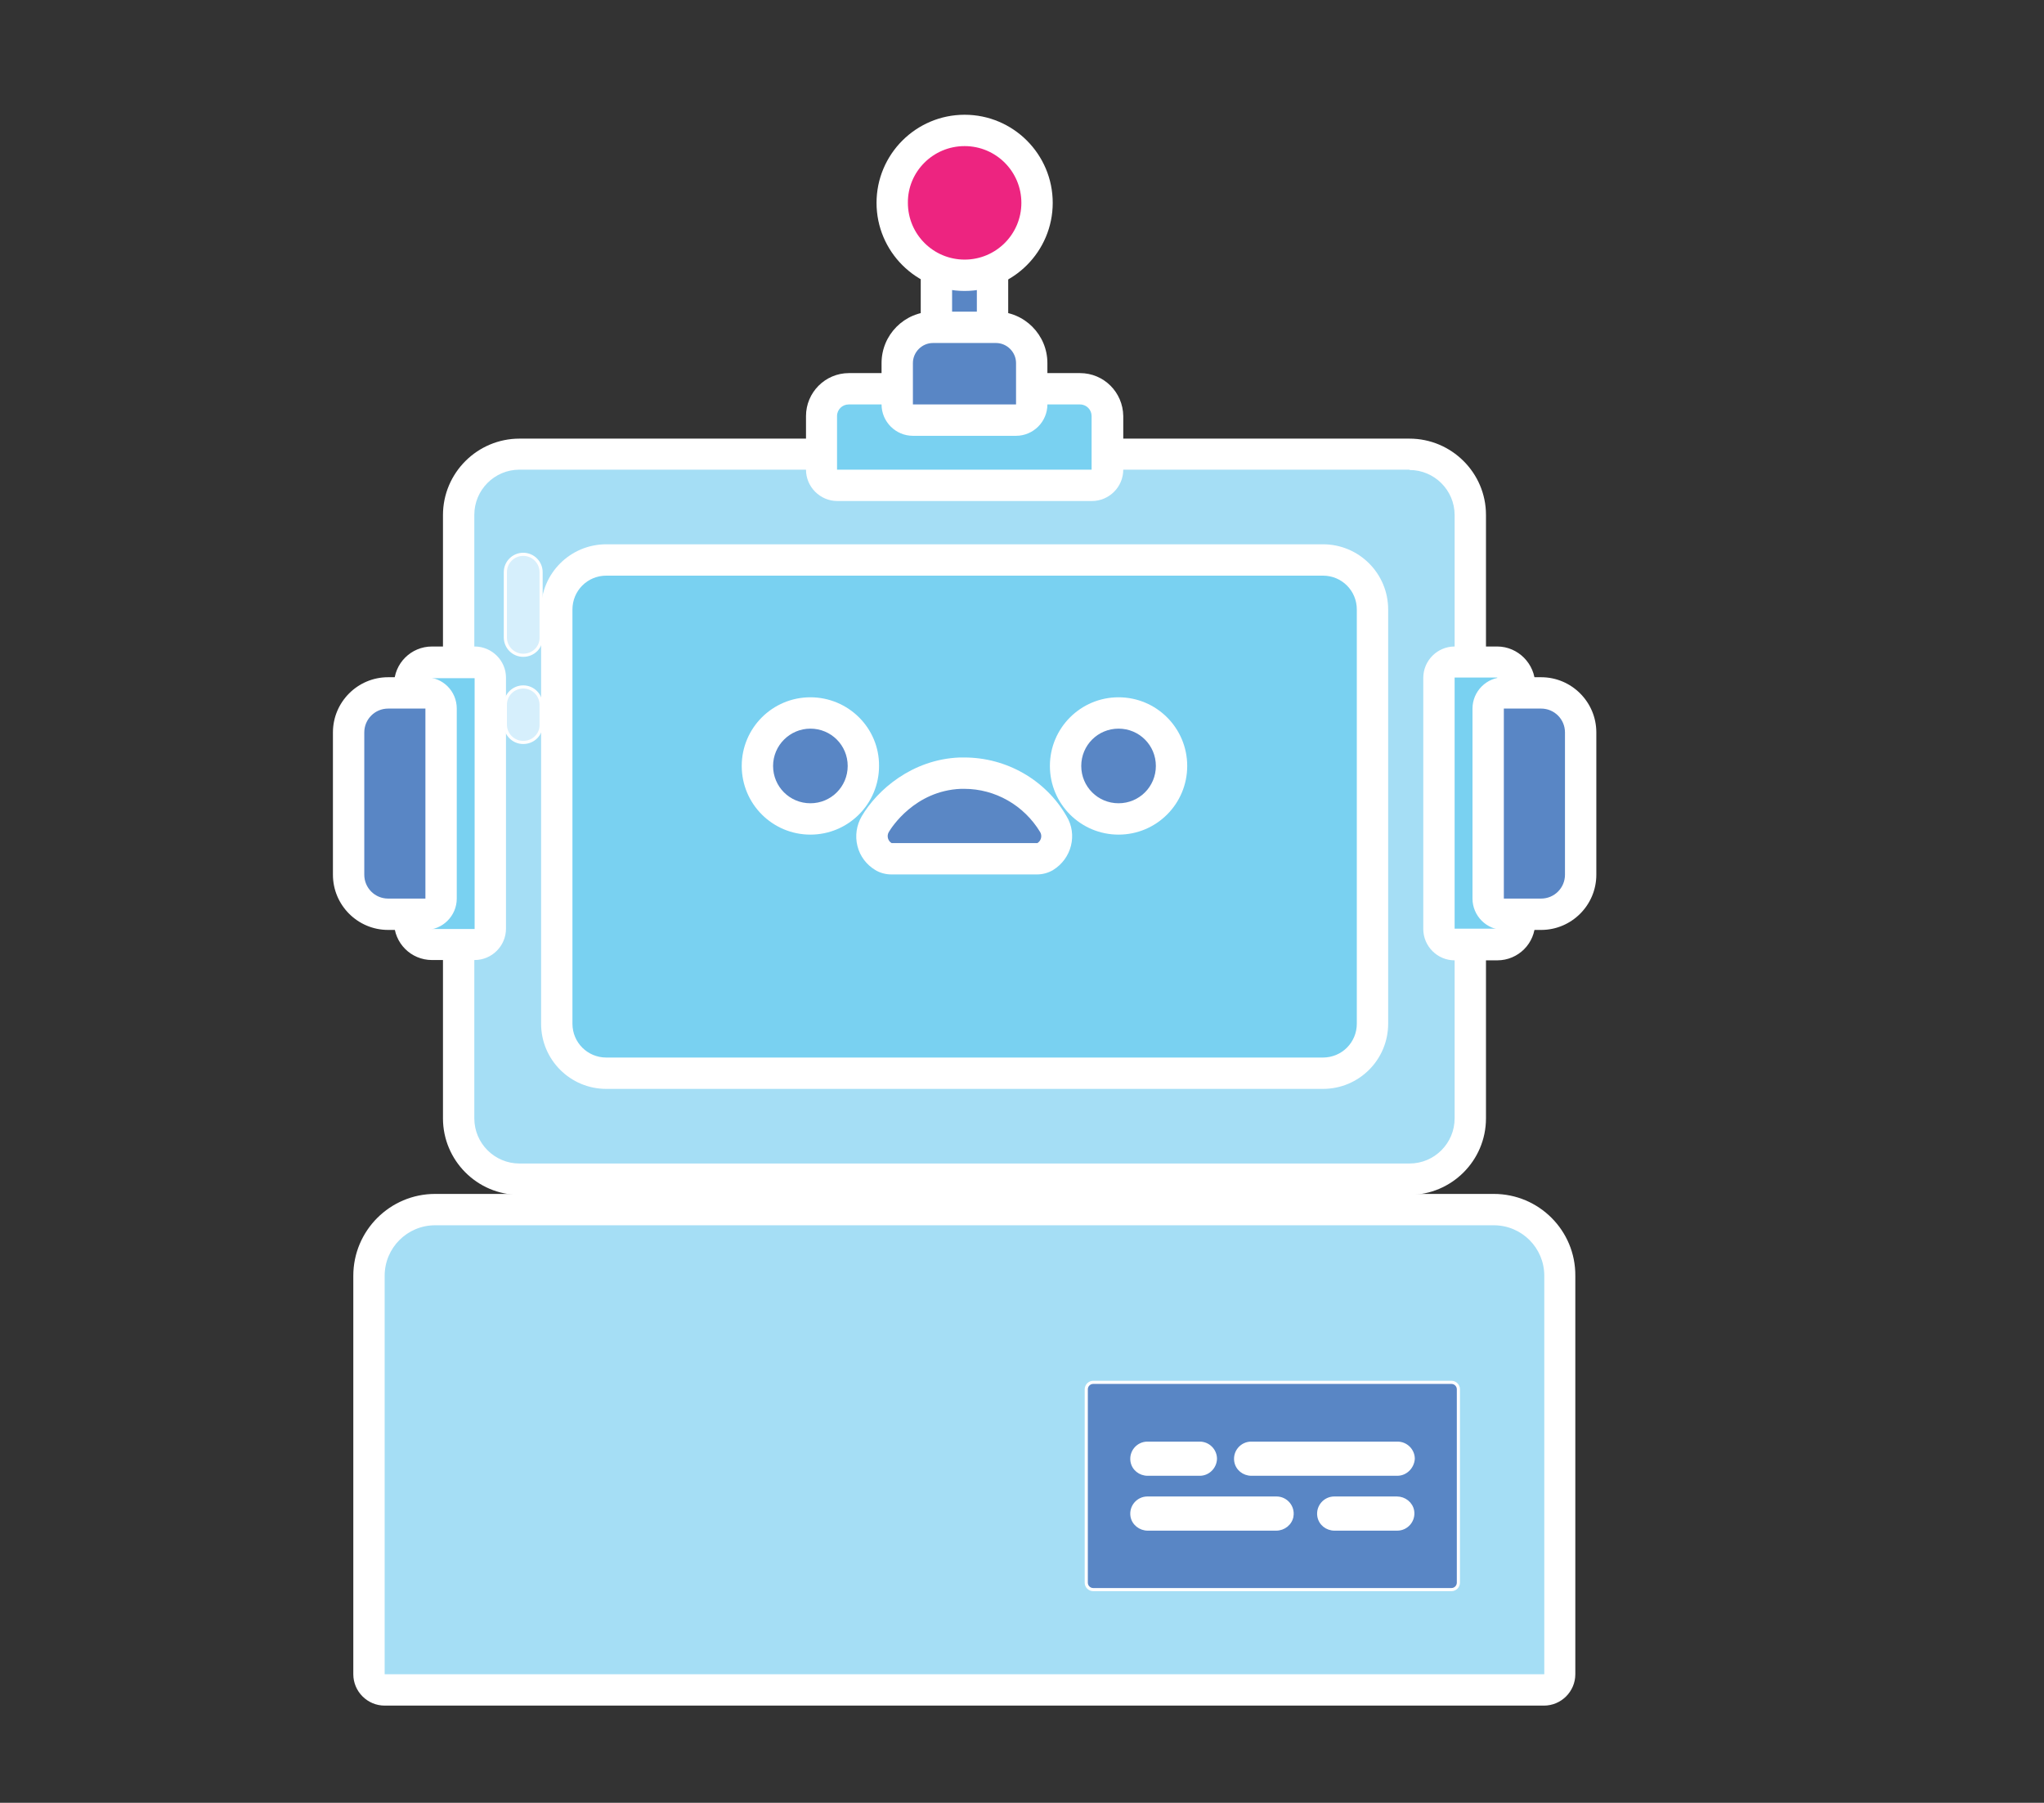 <svg viewBox="0 0 652 575" xmlns="http://www.w3.org/2000/svg"><rect x="0" y="0" width="652" height="575" fill="#333333" stroke="none"/><path d="m244.2 408.8c-2.8 0-5-2.2-5-5v-40.7c0-2.8 2.2-5 5-5h126.9c2.8 0 5 2.2 5 5v40.7c0 2.8-2.2 5-5 5z" fill="#79d1f1"/><path d="m371.1 363.1v40.7h-126.9v-40.7zm0-10h-126.9c-5.5 0-10 4.5-10 10v40.7c0 5.5 4.5 10 10 10h126.9c5.5 0 10-4.5 10-10v-40.7c0-5.5-4.4-10-10-10z" fill="#fff"/><path d="m303.7 122.5c-2.8 0-5-2.2-5-5v-39.4c0-2.8 2.2-5 5-5h7.9c2.8 0 5 2.2 5 5v39.4c0 2.8-2.2 5-5 5z" fill="#5986c5"/><path d="m311.6 78.1v39.4h-7.9v-39.4zm0-10h-7.9c-5.5 0-10 4.5-10 10v39.4c0 5.5 4.5 10 10 10h7.9c5.5 0 10-4.5 10-10v-39.4c0-5.5-4.5-10-10-10z" fill="#fff"/><path d="m165.7 376c-10.7 0-19.4-8.7-19.4-19.4v-192.4c0-10.7 8.7-19.4 19.4-19.4h283.9c10.7 0 19.4 8.7 19.4 19.4v192.4c0 10.7-8.7 19.4-19.4 19.4z" fill="#a5def5"/><path d="m449.6 149.9c7.9 0 14.4 6.4 14.4 14.4v192.4c0 7.9-6.4 14.4-14.4 14.4h-283.9c-7.9 0-14.4-6.4-14.4-14.4v-192.5c0-7.9 6.4-14.4 14.4-14.4h283.9m0-9.9h-283.9c-13.4 0-24.4 10.9-24.4 24.4v192.4c0 13.4 10.9 24.4 24.4 24.4h283.9c13.4 0 24.4-10.9 24.4-24.4v-192.5c0-13.4-11-24.3-24.4-24.3z" fill="#fff"/><path d="m193.4 342.3c-8.7 0-15.8-7.1-15.8-15.8v-132.1c0-8.7 7.1-15.8 15.8-15.8h228.6c8.7 0 15.8 7.1 15.8 15.8v132.1c0 8.7-7.1 15.8-15.8 15.8z" fill="#79d1f1"/><path d="m422 183.6c6 0 10.8 4.8 10.8 10.8v132.1c0 6-4.8 10.8-10.8 10.8h-228.6c-6 0-10.8-4.8-10.8-10.8v-132.1c0-6 4.8-10.8 10.8-10.8zm0-10h-228.6c-11.5 0-20.8 9.3-20.8 20.8v132.1c0 11.5 9.3 20.8 20.8 20.8h228.6c11.5 0 20.8-9.3 20.8-20.8v-132.1c0-11.5-9.3-20.8-20.8-20.8z" fill="#fff"/><path d="m464 301.3c-2.8 0-5-2.2-5-5v-80.1c0-2.8 2.2-5 5-5h13.6c3.9 0 7.1 3.2 7.1 7.1v75.8c0 3.9-3.2 7.1-7.1 7.1h-13.6z" fill="#79d1f1"/><path d="m477.6 216.2c1.2 0 2.1.9 2.1 2.1v75.8c0 1.2-.9 2.1-2.1 2.1h-13.6v-80.1h13.6m0-9.9h-13.6c-5.5 0-10 4.5-10 10v80.1c0 5.5 4.5 10 10 10h13.6c6.7 0 12.1-5.4 12.1-12.1v-75.8c0-6.7-5.5-12.2-12.1-12.2z" fill="#fff"/><path d="m479.7 291.6c-2.8 0-5-2.2-5-5v-60.6c0-2.8 2.2-5 5-5h11.9c7 0 12.6 5.7 12.6 12.6v45.4c0 7-5.7 12.6-12.6 12.6z" fill="#5986c5"/><path d="m491.6 226c4.2 0 7.6 3.4 7.6 7.6v45.4c0 4.2-3.4 7.6-7.6 7.6h-11.9v-60.6zm0-10h-11.9c-5.5 0-10 4.5-10 10v60.6c0 5.5 4.5 10 10 10h11.9c9.7 0 17.6-7.9 17.6-17.6v-45.4c0-9.7-7.9-17.6-17.6-17.6z" fill="#fff"/><path d="m137.8 301.3c-3.9 0-7.1-3.2-7.1-7.1v-75.8c0-3.9 3.2-7.1 7.1-7.1h13.6c2.8 0 5 2.2 5 5v80.1c0 2.8-2.2 5-5 5h-13.6z" fill="#79d1f1"/><path d="m151.4 216.2v80.1h-13.6c-1.2 0-2.1-.9-2.1-2.1v-75.8c0-1.2.9-2.1 2.1-2.1h13.6m0-10.1h-13.6c-6.7 0-12.1 5.4-12.1 12.1v75.8c0 6.7 5.4 12.1 12.1 12.1h13.6c5.5 0 10-4.5 10-10v-80.1c0-5.4-4.5-9.9-10-9.9z" fill="#fff"/><path d="m123.7 291.6c-7 0-12.6-5.7-12.6-12.6v-45.4c0-7 5.7-12.6 12.6-12.6h11.9c2.8 0 5 2.2 5 5v60.6c0 2.8-2.2 5-5 5z" fill="#5986c5"/><path d="m135.7 226v60.6h-11.9c-4.2 0-7.6-3.4-7.6-7.6v-45.4c0-4.2 3.4-7.6 7.6-7.6zm0-10h-11.9c-9.7 0-17.6 7.9-17.6 17.6v45.4c0 9.7 7.9 17.6 17.6 17.6h11.9c5.5 0 10-4.5 10-10v-60.6c0-5.6-4.5-10-10-10z" fill="#fff"/><path d="m267.1 154.9c-2.8 0-5-2.2-5-5v-17.1c0-4.8 3.9-8.7 8.7-8.7h73.7c4.8 0 8.7 3.9 8.7 8.7v17.1c0 2.8-2.2 5-5 5z" fill="#79d1f1"/><path d="m344.5 129c2.1 0 3.7 1.7 3.7 3.7v17.1h-81.2v-17.1c0-2.1 1.7-3.7 3.7-3.7zm0-10h-73.7c-7.6 0-13.7 6.2-13.7 13.7v17.1c0 5.5 4.5 10 10 10h81.2c5.5 0 10-4.5 10-10v-17.1c-.1-7.6-6.2-13.7-13.8-13.7z" fill="#fff"/><path d="m291.2 134c-2.8 0-5-2.2-5-5v-13.2c0-6.3 5.1-11.4 11.4-11.4h20.1c6.3 0 11.4 5.1 11.4 11.4v13.2c0 2.8-2.2 5-5 5z" fill="#5986c5"/><path d="m317.7 109.4c3.5 0 6.4 2.9 6.4 6.4v13.2h-32.9v-13.2c0-3.5 2.9-6.4 6.4-6.4zm0-10h-20.1c-9.1 0-16.4 7.4-16.4 16.4v13.2c0 5.5 4.5 10 10 10h32.9c5.5 0 10-4.5 10-10v-13.2c0-9-7.3-16.4-16.4-16.4z" fill="#fff"/><path d="m307.7 87.9c-12.8 0-23.1-10.4-23.1-23.1s10.4-23.1 23.1-23.1c12.8 0 23.1 10.4 23.1 23.1s-10.4 23.1-23.1 23.1z" fill="#ed2480"/><path d="m307.7 46.6c10 0 18.1 8.1 18.1 18.1s-8.1 18.1-18.1 18.1-18.1-8.1-18.1-18.1c-.1-9.9 8-18.1 18.1-18.1m0-10c-15.5 0-28.1 12.6-28.1 28.1s12.6 28.1 28.1 28.1 28.1-12.6 28.1-28.1-12.6-28.1-28.1-28.1z" fill="#fff"/><path d="m258.5 261.3c-9.3 0-16.9-7.6-16.9-16.9s7.6-16.9 16.9-16.9 16.9 7.6 16.9 16.9c.1 9.3-7.5 16.9-16.9 16.9z" fill="#5986c5"/><path d="m258.5 232.4c6.6 0 11.9 5.3 11.9 11.9s-5.3 11.9-11.9 11.9-11.9-5.3-11.9-11.9 5.4-11.9 11.9-11.9m0-10c-12.1 0-21.9 9.8-21.9 21.9s9.8 21.9 21.9 21.9 21.9-9.8 21.9-21.9c.1-12.1-9.8-21.9-21.9-21.9z" fill="#fff"/><path d="m356.8 261.3c-9.3 0-16.9-7.6-16.9-16.9s7.6-16.9 16.9-16.9 16.9 7.6 16.9 16.9-7.6 16.9-16.9 16.9z" fill="#5986c5"/><path d="m356.8 232.4c6.6 0 11.9 5.3 11.9 11.9s-5.3 11.9-11.9 11.9-11.9-5.3-11.9-11.9 5.3-11.9 11.9-11.9m0-10c-12.1 0-21.9 9.8-21.9 21.9s9.8 21.9 21.9 21.9 21.9-9.8 21.9-21.9-9.8-21.9-21.9-21.9z" fill="#fff"/><path d="m284.4 273.9c-.9 0-1.8-.2-2.6-.7-3.6-2.1-4.8-6.8-2.6-10.4.9-1.6 9.8-15.6 27.1-16.3h1.3c11.6 0 22.5 6.2 28.5 16.3 2.1 3.6 1 8.2-2.6 10.4-.8.5-1.7.7-2.6.7z" fill="#5a87c5"/><path d="m307.6 251.6c9.8 0 19 5.2 24.2 13.8.7 1.2.3 2.8-.9 3.5h-46.5c-1.2-.7-1.6-2.3-.9-3.5.8-1.4 8.3-13.2 23-13.8zm0-10h-1.5c-15.2.6-26.3 10.4-31.2 18.7-1.7 2.9-2.2 6.3-1.4 9.5.8 3.3 2.9 6 5.7 7.7 1.5.9 3.3 1.4 5.1 1.4h46.5c1.8 0 3.6-.5 5.1-1.4 5.9-3.6 7.9-11.3 4.3-17.2-6.7-11.6-19.2-18.7-32.6-18.7z" fill="#fff"/><path d="m122.7 539c-2.8 0-5-2.2-5-5v-127.1c0-11.6 9.5-21.1 21.1-21.1h337.7c11.6 0 21.1 9.5 21.1 21.1v127.1c0 2.8-2.2 5-5 5z" fill="#a5def5"/><path d="m476.5 390.8c8.9 0 16.1 7.2 16.1 16.1v127.1h-369.9v-127.1c0-8.9 7.2-16.1 16.1-16.1zm0-10h-337.7c-14.4 0-26.1 11.7-26.1 26.1v127.1c0 5.5 4.5 10 10 10h369.8c5.5 0 10-4.5 10-10v-127.1c.1-14.4-11.6-26.1-26-26.1z" fill="#fff"/><g stroke="#fff" stroke-miterlimit="10"><path d="m463 507h-114.3c-1.2 0-2.2-1-2.2-2.2v-61.7c0-1.2 1-2.2 2.2-2.2h114.3c1.2 0 2.2 1 2.2 2.2v61.7c0 1.2-1 2.2-2.2 2.2z" fill="#5986c5"/><path d="m445.7 470.2h-46.5c-2.5 0-4.6-1.7-5-4.1-.5-3.1 1.9-5.8 4.9-5.8h46.7c2.7 0 5 2.2 5 5-.2 2.7-2.4 4.9-5.1 4.9zm-63 0h-16.6c-2.5 0-4.6-1.7-5-4.1-.5-3.1 1.9-5.8 4.9-5.8h16.7c2.7 0 5 2.2 5 5-.1 2.7-2.3 4.9-5 4.9zm63 17.5h-20c-2.5 0-4.6-1.7-5-4.1-.5-3.1 1.9-5.8 4.9-5.8h20c2.4 0 4.6 1.7 5 4.1.5 3.1-1.9 5.8-4.9 5.8zm-33.6-4.1c-.4 2.4-2.6 4.1-5 4.1h-41c-2.4 0-4.6-1.7-5-4.1-.5-3.1 1.9-5.8 4.9-5.8h41.2c3 0 5.4 2.7 4.9 5.8z" fill="#fff"/><path d="m166.9 209c-3.2 0-5.7-2.6-5.7-5.7v-20.8c0-3.2 2.6-5.7 5.7-5.7 3.2 0 5.7 2.6 5.7 5.7v20.8c.1 3.2-2.5 5.7-5.7 5.7zm0 27.8c-3.2 0-5.7-2.6-5.7-5.7v-6.3c0-3.2 2.6-5.7 5.7-5.7 3.2 0 5.7 2.6 5.7 5.7v6.3c.1 3.2-2.5 5.7-5.7 5.7z" fill="#d6effc"/></g></svg>
